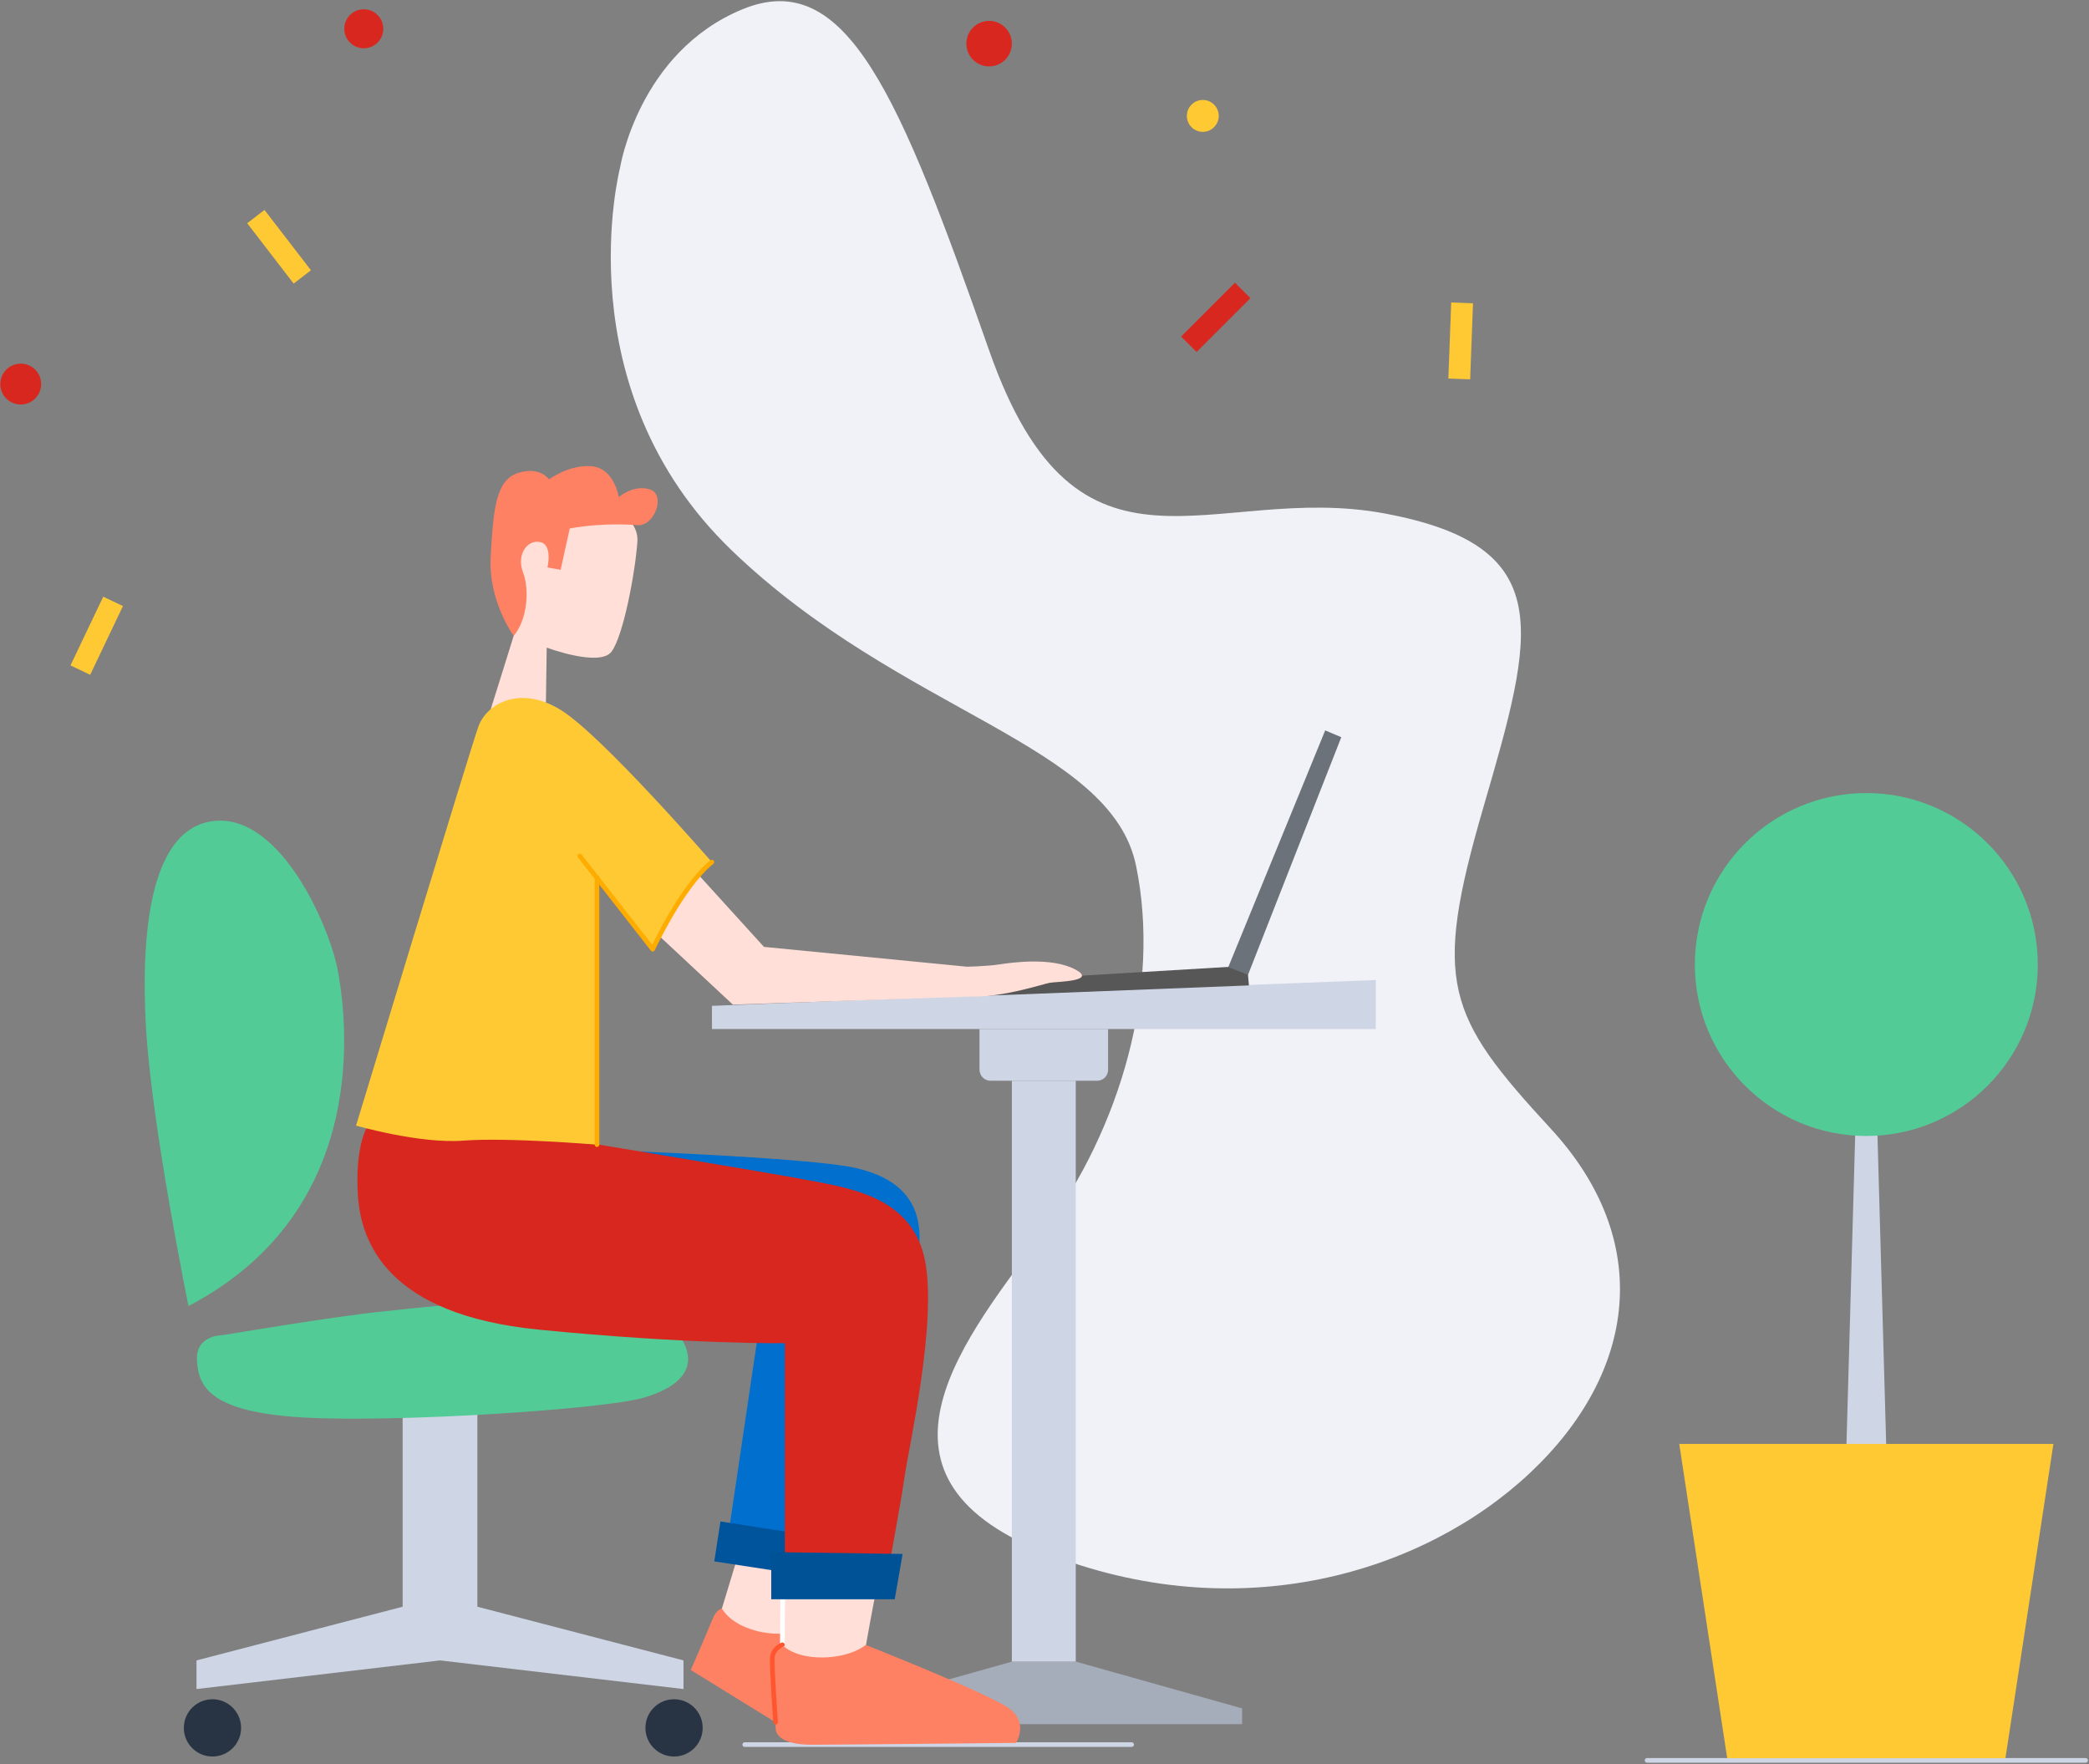 <svg width="1350px" height="1140px" viewBox="0 0 1350 1140" version="1.1" xmlns="http://www.w3.org/2000/svg" xmlns:xlink="http://www.w3.org/1999/xlink">
    <rect x="0" y="0" width="1350" height="1140" fill="#808080" stroke="none"/>
    <!-- Generator: Sketch 63.1 (92452) - https://sketch.com -->
    <title>development</title>
    <desc>Created by Webpixels.</desc>
    <g id="Page-1" stroke="none" stroke-width="1" fill="none" fill-rule="evenodd">
        <g id="development-(1)">
            <line x1="1064.4" y1="1137.6" x2="1347.8" y2="1137.6" id="Path" stroke="#CED5E5" stroke-width="3" stroke-linecap="round" stroke-linejoin="round"></line>
            <line x1="481.3" y1="1127.4" x2="731.3" y2="1127.4" id="Path" stroke="#CED5E5" stroke-width="3" stroke-linecap="round" stroke-linejoin="round"></line>
            <polygon id="Path" fill="#CED5E5" fill-rule="nonzero" points="308.5 1038.3 308.5 1038.3 308.5 912.6 260.2 912.6 260.2 1038.3 127 1073 127 1091.5 284.4 1073 441.7 1091.5 441.7 1073"></polygon>
            <path d="M477.6,1003 L464.4,1046.4 C464.4,1046.4 469.9,1069.8 490.8,1069.6 C511.7,1069.4 508.4,1061.9 508.4,1061.9 L529.7,1009.1 L477.6,1003 Z" id="Path" fill="#FFDFD7" fill-rule="nonzero"></path>
            <path d="M466.6,1039.5 C466.6,1039.5 463.1,1039.6 460.3,1046.7 C457.5,1053.8 446.4,1079.2 446.4,1079.2 L511.6,1119.4 L579.7,1125.6 C579.7,1125.6 591.3,1119.5 583.1,1106.9 C574.9,1094.4 533.9,1081.5 533.9,1081.5 L512.4,1055.1 C512.4,1055.1 499,1057.7 484.8,1052.7 C470.5,1047.8 466.6,1039.5 466.6,1039.5 Z" id="Path" fill="#FE8163" fill-rule="nonzero"></path>
            <path d="M400.7,108.4 C400.7,108.4 363.8,251 473.2,356 C582.6,461 718,480.5 734.2,559.6 C750.4,638.7 724.2,728.7 674.6,796 C624.9,863.3 548.9,952.9 674.6,1003.1 C800.3,1053.3 920.3,1016.3 988.9,951.7 C1057.5,887.1 1069.4,802.2 1002.1,729.3 C934.8,656.3 925.6,635.2 958.6,521.8 C991.6,408.4 1007.4,353 895.3,331.9 C783.2,310.8 697,391.2 639.2,226.4 C581.4,61.6 547.1,-21.7 479.8,6 C412.6,33.7 400.7,108.4 400.7,108.4 Z" id="Path" fill="#F1F2F7" fill-rule="nonzero"></path>
            <polygon id="Path" fill="#CED5E5" fill-rule="nonzero" points="1219.1 939.3 1193.1 939.3 1199.3 719.5 1212.9 719.5"></polygon>
            <polygon id="Path" fill="#A5ACBA" fill-rule="nonzero" points="695.3 1073.8 674.6 1073.8 653.9 1073.8 546.5 1104 546.5 1114.2 674.6 1114.2 802.7 1114.2 802.7 1104"></polygon>
            <path d="M317.1,458.4 C317.1,458.4 332.6,409.1 332.8,408.2 C333.1,407.3 315.5,365.1 326.4,342 C337.2,318.8 361.6,321.2 371.2,321.5 C380.9,321.8 413.4,329.7 411.9,350.2 C410.4,370.7 402.8,410.9 395.2,421.1 C387.6,431.3 353.3,418.5 353.3,418.5 L352.8,454 L317.1,458.4 Z" id="Path" fill="#FFDFD7" fill-rule="nonzero"></path>
            <path d="M505.9,1023.1 L505.6,1063 C505.6,1063 518.6,1083.8 527.6,1084 C536.5,1084.1 555.1,1088.2 559.3,1064.9 C563.4,1041.6 566.8,1024.6 566.8,1024.6 L505.9,1023.1 Z" id="Path" fill="#FFDFD7" fill-rule="nonzero"></path>
            <path d="M121.8,844 C121.8,844 97.8,726.5 94.3,663.2 C90.8,599.9 97.8,533.1 140,530.4 C182.2,527.8 213,599 218.3,627.1 C223.5,655.3 241.7,781.3 121.8,844 Z" id="Path" fill="#52CB96" fill-rule="nonzero"></path>
            <path d="M144,862.8 C144,862.8 126.4,862.4 127.3,879.1 C128.2,895.8 135.2,912.5 195.9,916 C256.6,919.5 389.8,910.7 415.7,903.3 C441.6,895.8 457,880.4 432,854.5 C406.9,828.6 277.7,844.4 247.4,847.5 C216.9,850.5 144,862.8 144,862.8 Z" id="Path" fill="#52CB96" fill-rule="nonzero"></path>
            <circle id="Oval" fill="#283444" fill-rule="nonzero" cx="435.6" cy="1116.6" r="18.5"></circle>
            <circle id="Oval" fill="#283444" fill-rule="nonzero" cx="137.3" cy="1116.6" r="18.5"></circle>
            <path d="M709.1,698.4 L640.1,698.4 C636.2,698.4 633,695.2 633,691.3 L633,665 L716.1,665 L716.1,691.3 C716.1,695.2 713,698.4 709.1,698.4 Z" id="Path" fill="#CED5E5" fill-rule="nonzero"></path>
            <rect id="Rectangle" fill="#CED5E5" fill-rule="nonzero" x="653.9" y="698.4" width="41.3" height="375.4"></rect>
            <polygon id="Path" fill="#CED5E5" fill-rule="nonzero" points="889.1 665 460.1 665 460.1 650 889.1 633.3"></polygon>
            <path d="M412.2,744.1 C412.2,744.1 526.5,748.5 553.5,754.9 C580.5,761.3 595.5,775.9 594.2,803.2 C592.9,830.5 514.9,1012.2 514.9,1012.2 L468.6,1005.8 L489.7,863.4 L412.2,744.1 Z" id="Path" fill="#006FCE" fill-rule="nonzero"></path>
            <polygon id="Path" fill="#00549C" fill-rule="nonzero" points="465.6 983.2 516.2 991.1 511.8 1016.7 461.6 1009"></polygon>
            <path d="M505.6,1063 C505.6,1063 498.4,1065.8 499,1073.8 C499.6,1081.8 501.3,1116.9 501.3,1116.9 C501.3,1116.9 500,1127.6 525,1127.5 C550.1,1127.4 656.6,1126.3 656.6,1126.3 C656.6,1126.3 664.8,1113.7 652.5,1104.3 C640.2,1094.9 559.5,1063 559.5,1063 C559.5,1063 550.5,1070.9 531.5,1071.1 C512.5,1071.2 505.6,1063 505.6,1063 Z" id="Path" fill="#FE8163" fill-rule="nonzero"></path>
            <path d="M332,410.9 C332,410.9 315.4,388.6 317.1,359.3 C318.8,330 320.2,310.4 334.6,305.7 C349,301 354.8,309.8 354.8,309.8 C354.8,309.8 367.7,300.1 382.3,301.3 C397,302.5 399.9,321.3 399.9,321.3 C399.9,321.3 409,313 419.8,316.2 C430.6,319.4 423.1,340.2 411.9,339.4 C411.9,339.4 391.6,337.3 368.2,341.5 L362.3,368.2 L353.8,366.7 C353.8,366.7 357.3,352 349.1,350.3 C340.9,348.5 333.6,358.2 338,369.9 C342.4,381.6 340.6,400.6 332,410.9 Z" id="Path" fill="#FE8163" fill-rule="nonzero"></path>
            <polygon id="Path" fill="#575758" fill-rule="nonzero" points="638.6 643.4 638.6 634.1 806 624.1 807.1 636.8"></polygon>
            <polygon id="Path" fill="#6C7279" fill-rule="nonzero" points="793.8 624.9 856.4 472 866.8 476.4 806.5 630"></polygon>
            <rect id="Rectangle" fill="#d8271e" fill-rule="nonzero" transform="translate(785.69, 205.08) rotate(45) translate(-785.69, -205.08) " x="778.64" y="180.48" width="14.1" height="49.2"></rect>
            <rect id="Rectangle" fill="#FFC933" fill-rule="nonzero" transform="translate(180.344, 159.459) rotate(-37.59) translate(-180.344, -159.459) " x="173.294" y="134.859" width="14.1" height="49.2"></rect>
            <rect id="Rectangle" fill="#FFC933" fill-rule="nonzero" transform="translate(62.503, 410.827) rotate(25.486) translate(-62.503, -410.827) " x="55.452" y="386.227" width="14.1" height="49.201"></rect>
            <rect id="Rectangle" fill="#FFC933" fill-rule="nonzero" transform="translate(943.956, 220.302) rotate(2.149) translate(-943.956, -220.302) " x="936.906" y="195.702" width="14.1" height="49.2"></rect>
            <circle id="Oval" fill="#d8271e" fill-rule="nonzero" cx="13.4" cy="248.2" r="13.2"></circle>
            <circle id="Oval" fill="#FFC933" fill-rule="nonzero" cx="777.3" cy="74.9" r="10.3"></circle>
            <circle id="Oval" fill="#d8271e" fill-rule="nonzero" cx="639.2" cy="28.2" r="14.7"></circle>
            <polygon id="Path" fill="#FFC933" fill-rule="nonzero" points="1296 1136.2 1116.2 1136.2 1085.2 933.1 1327 933.1"></polygon>
            <circle id="Oval" fill="#52CB96" fill-rule="nonzero" cx="1206.1" cy="623.3" r="110.8"></circle>
            <circle id="Oval" fill="#d8271e" fill-rule="nonzero" cx="235.1" cy="18.6" r="12.6"></circle>
            <path d="M236.8,729.1 C236.8,729.1 229.3,742.3 231.3,772.6 C233.3,802.9 250.4,849.5 347.8,859.2 C445.2,868.9 507.2,868 507.2,868 L507.2,1029.3 L571.4,1029.3 C571.4,1029.3 582,972.6 584.6,954.1 C587.2,935.6 605.7,855.2 597.8,814.7 C593.999,795.264 583.071,783.744 569.623,776.431 C555.118,768.543 537.682,765.55 523.1,762.8 C495,757.5 385.9,739.5 385.9,739.5 L236.8,729.1 Z" id="Path" fill="#d8271e" fill-rule="nonzero"></path>
            <line x1="505.8" y1="1033.5" x2="505.6" y2="1063" id="Path" stroke="#FFFFFF" stroke-width="3" stroke-linecap="round" stroke-linejoin="round"></line>
            <polygon id="Path" fill="#005297" fill-rule="nonzero" points="578.2 1033.5 498.4 1033.5 498.4 1003 583.3 1004.2"></polygon>
            <path d="M501.2,1112.9 C501.2,1112.9 498.7,1077.5 499.1,1071.3 C499.6,1065.1 505.6,1062.9 505.6,1062.9" id="Path" stroke="#FF562F" stroke-width="3" stroke-linecap="round" stroke-linejoin="round"></path>
            <path d="M694.7,626.4 C679.6,618.5 654.4,621.9 646,623.2 C637.6,624.5 624.8,624.7 624.8,624.7 L493.7,611.9 L440.4,553.2 C398.2,562.9 415.9,595.4 415.9,595.4 L473.6,649.2 L627.1,644 C647.9,644.7 674.3,635.8 678.4,635.1 C682.6,634.3 709.8,634.3 694.7,626.4 Z" id="Path" fill="#FFDFD7" fill-rule="nonzero"></path>
            <path d="M230.1,727.4 C230.1,727.4 271.4,739.3 299.6,737.1 C327.7,734.9 385.8,739.7 385.8,739.7 L385.8,566.9 L421.8,613.4 C421.8,613.4 441.1,572.1 460,557.1 C460,557.1 388.8,475 362.4,458.8 C336,442.5 314.5,454.8 309.2,469.4 C304,483.8 230.1,727.4 230.1,727.4 Z" id="Path" fill="#FFC933" fill-rule="nonzero"></path>
            <path d="M374.7,553.2 L421.8,613.4 C421.8,613.4 440.6,572.7 460,557.1" id="Path" stroke="#FEAC00" stroke-width="3" stroke-linecap="round" stroke-linejoin="round"></path>
            <line x1="385.8" y1="566.9" x2="385.8" y2="739.7" id="Path" stroke="#FEAC00" stroke-width="3" stroke-linecap="round" stroke-linejoin="round"></line>
        </g>
    </g>
</svg>
